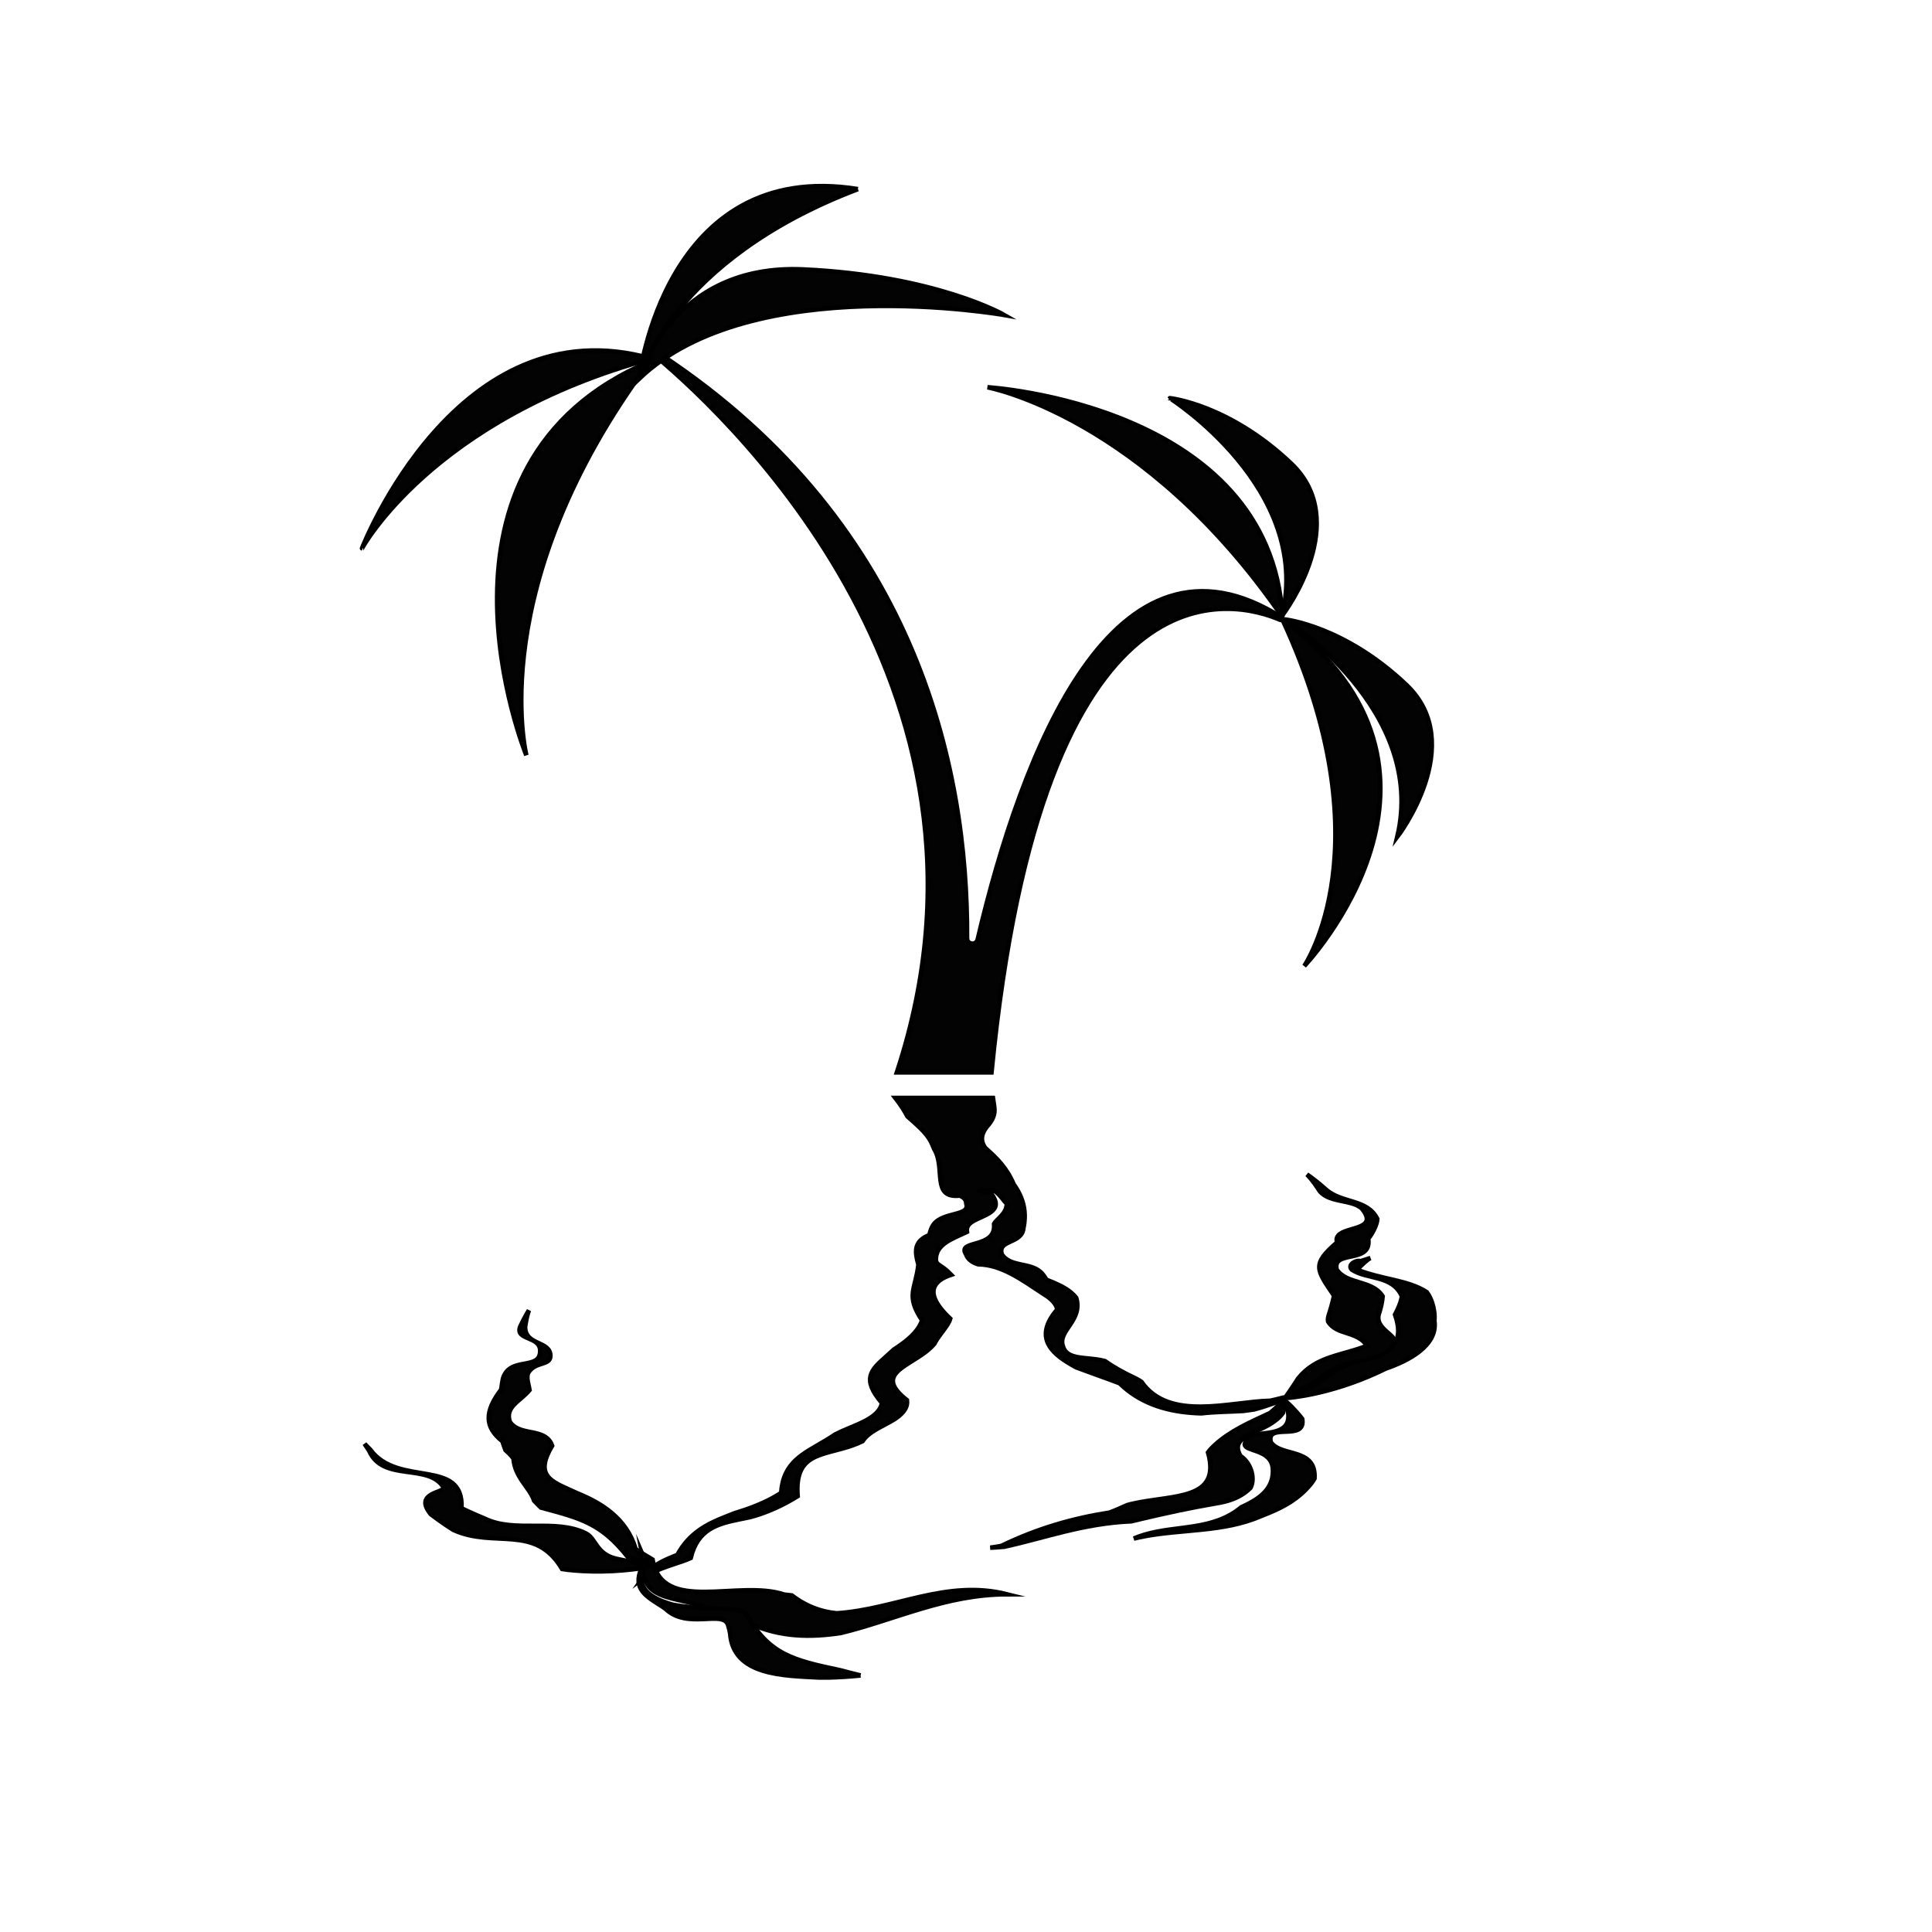 <?xml version="1.0" encoding="utf-8"?>
<!-- Generator: Adobe Illustrator 24.0.2, SVG Export Plug-In . SVG Version: 6.00 Build 0)  -->
<svg version="1.1" id="Capa_1" xmlns="http://www.w3.org/2000/svg" xmlns:xlink="http://www.w3.org/1999/xlink" x="0px" y="0px"
	 viewBox="0 0 425.2 425.2" style="enable-background:new 0 0 425.2 425.2;" xml:space="preserve">
<style type="text/css">
	.st0{fill:#040304;stroke:#000000;stroke-miterlimit:10;}
</style>
<g>
	<path class="st0" d="M197.39,236.01h20.82c11.28-115.44,53.94-103.77,63.57-99.58c0.32,0.14,0.62-0.34,0.32-0.52
		c-37.08-23.58-57.27,29.91-66.93,70.85c-0.33,1.38-2.35,1.15-2.34-0.27c0.18-37.62-11.18-92.72-69.96-130.1
		c-0.32-0.2-0.64,0.27-0.35,0.51C157.38,88.94,225.75,150.13,197.39,236.01z"/>
	<path class="st0" d="M140.68,83.33c0,0,6.98-25.39,36.13-24.03S221,69.32,221,69.32S165.59,59.52,140.68,83.33z"/>
	<path class="st0" d="M143.02,79.57c-36.75,49.31-27.18,86.65-27.18,86.65S89.64,102.01,143.02,79.57"/>
	<path class="st0" d="M143.35,78.93c-48.33,13.2-63.68,41.75-63.68,41.75S100.53,66.75,143.35,78.93"/>
	<path class="st0" d="M188.82,41.62c-41.24,15.63-48.14,41.7-48.14,41.7S146.2,34.78,188.82,41.62"/>
	<path class="st0" d="M282.19,135.43c0,0.01,0.01,0.02,0.01,0.01c0.7-0.93,15.36-20.73,1.95-33.44
		c-13.73-13.02-26.69-14.37-26.69-14.37S288.86,107.5,282.19,135.43z"/>
	<path class="st0" d="M307.52,184.18c0,0,15.71-20.46,1.97-33.47c-13.73-13.02-26.69-14.37-26.69-14.37S314.23,156.22,307.52,184.18
		z"/>
	<path class="st0" d="M282.24,135.8c-30.43-44.25-64.91-50.57-64.91-50.57S279.6,89.01,282.24,135.8"/>
	<path class="st0" d="M282.24,136.34c23.06,49.7,4.81,76.26,4.81,76.26S327.74,169.81,282.24,136.34"/>
	<path class="st0" d="M187.46,120.68"/>
	<path class="st0" d="M282.36,307.6c-0.37,0.1-0.79,0.22-1.26,0.33s-0.98,0.23-1.54,0.35c-8.81,0.19-22.21,4.65-28.33-4.14
		c-0.6-0.43-1.29-0.78-2-1.11c-2.11-1-4.15-2.14-6.06-3.48c-0.64-0.18-1.3-0.29-1.96-0.38c-3.3-0.45-6.61-0.19-7.31-2.98
		c-1.12-3.35,4.47-5.58,2.95-10.57c-0.34-0.43-0.73-0.82-1.18-1.19c-1.35-1.1-3.19-1.94-5.38-2.79c-0.43-0.75-0.85-1.31-1.33-1.73
		c-2.41-2.11-6.59-1.02-8.46-3.82c-1.12-3.35,4.47-2.23,4.74-5.86c0.16-0.7,0.24-1.37,0.27-2.03c0.1-2.18-0.4-4.16-1.49-6.11
		c-0.27-0.49-0.58-0.97-0.93-1.46c-1.48-3.52-3.71-5.75-6.23-7.96c-0.58-0.8-0.84-1.6-0.73-2.46c0.11-0.85,0.58-1.75,1.48-2.73
		c0.39-0.51,0.77-1.06,1-1.7c0.24-0.64,0.34-1.37,0.2-2.25c-0.1-0.62-0.19-1.25-0.28-1.89c0,0-13.74,0-19.24,0
		c-1.37,0-2.23,0-2.23,0c0.56,0.72,1.05,1.41,1.49,2.08c0.44,0.67,0.83,1.33,1.17,1.98c2.01,1.8,4.13,3.53,5.18,5.57
		c0.26,0.51,0.46,1.04,0.69,1.58c2.62,4.26-0.73,10.96,5.64,10.28c0.84,0.36,1.44,0.86,1.44,1.79c0.93,2.79-5.12,1.71-7.22,4.6
		c-0.42,0.58-0.68,1.32-0.92,2.31c-2.63,1.01-3.11,2.63-2.85,4.52c0.09,0.63,0.26,1.29,0.45,1.96c-0.63,5.59-2.87,6.7,0.81,12.27
		c-0.16,0.5-0.39,0.98-0.67,1.44c-1.13,1.85-3.16,3.46-5.54,4.99c-0.61,0.57-1.21,1.1-1.76,1.59c-3.35,2.97-5.36,4.91-0.86,10.18
		c-0.12,0.63-0.38,1.17-0.75,1.66c-1.84,2.43-6.15,3.51-9.5,5.23c-0.73,0.49-1.45,0.94-2.16,1.37c-4.96,2.97-9.3,4.68-9.78,11.52
		c-0.6,0.39-1.22,0.76-1.86,1.11c-2.56,1.4-5.42,2.47-8.41,3.37c-0.7,0.28-1.38,0.54-2.05,0.81c-4,1.58-7.88,3.52-10.52,8.35
		c-0.67,0.27-1.31,0.53-1.93,0.8c-2.47,1.07-4.45,2.31-5.94,4.54c2.79-2.09,6.02-2.88,9.03-3.95c0.6-0.21,1.2-0.44,1.77-0.7
		c1.52-6.4,5.95-7.55,10.9-8.55c0.71-0.14,1.43-0.28,2.16-0.44c2.96-0.79,5.81-1.98,8.5-3.46c0.67-0.37,1.33-0.76,1.98-1.16
		c-0.76-9.68,5.49-8.84,12.08-11.18c0.73-0.26,1.47-0.56,2.2-0.92c2.06-3.19,7.6-3.98,9.4-7.11c0.3-0.52,0.47-1.13,0.38-1.91
		c-7.14-5.59-0.34-7.15,4.24-10.73c0.65-0.51,1.26-1.07,1.79-1.69c0.72-1.45,1.92-2.73,2.8-4.1c0.29-0.46,0.55-0.92,0.69-1.42
		c-3.16-2.96-6.51-7.43,0.19-9.66c-1.12-1.12-1.12-1.12-2.65-2.17c-0.42-0.27-0.7-0.62-0.7-1.18c0-3.35,3.35-4.47,6.83-6.09
		c-0.09-0.67,0.06-1.19,0.44-1.63c1.57-1.81,7.1-2.22,5.67-5.54c-0.14-0.33-0.35-0.69-0.65-1.09c-0.02-0.17-6.72-1.29,0.35-0.92
		c0.43,0.23,0.81,0.54,1.16,0.89c0.7,0.7,1.26,1.54,1.81,2.09c0,1.12-0.56,1.95-1.19,2.65s-1.33,1.25-1.61,1.79
		c0.56,5.61-8.37,3.38-6.14,6.73c0.19,0.56,0.53,0.99,0.98,1.34c0.45,0.35,1.02,0.61,1.66,0.82c5.17,0.07,9.64,3.42,14.36,6.52
		c0.48,0.29,0.93,0.59,1.33,0.91c0.39,0.32,0.75,0.67,1.03,1.04c0.34,0.44,0.59,0.92,0.7,1.45c-4.67,5.47-2.12,8.87,1.96,11.48
		c0.68,0.43,1.4,0.85,2.15,1.26c2.46,0.93,4.89,1.78,7.26,2.65c0.79,0.29,1.58,0.58,2.35,0.88c4.3,4.21,9.78,6.02,15.72,6.49
		c0.74,0.06,1.49,0.1,2.25,0.12c2.94-0.35,6.29-0.35,9.24-0.53c0.78-0.1,1.56-0.21,2.33-0.32c0.72-0.19,1.44-0.4,2.18-0.63
		c1.46-0.46,2.96-1,4.48-1.62C282.97,307.81,282.68,307.5,282.36,307.6z"/>
	<path class="st0" d="M141.26,341.84c0,0,0.11,0.26,0.36,0.7c-1.5,10.57,7.43,8.34,14.48,11.59c0.52,0.21,1.07,0.41,1.62,0.6
		c1.01,0.35,2.07,0.67,3.19,0.96c0.56,0.15,1.14,0.28,1.73,0.41c6.62,3.72,13.27,4.34,19.95,3.61c0.83-0.09,1.67-0.2,2.51-0.33
		c11.96-2.92,23.12-8.51,36.52-8.51c-13.4-3.35-24.56,3.35-37.48,4.19c-0.87-0.08-1.71-0.22-2.54-0.41
		c-2.49-0.59-4.94-1.69-7.33-3.52c-0.55-0.07-1.11-0.13-1.67-0.19c-10.15-3.41-26.9,4.4-28.98-7.7
		C142.85,342.78,142.04,342.32,141.26,341.84z"/>
	<path class="st0" d="M143.6,344.27c-0.65-0.56-1.28-1.12-1.91-1.68c-0.62-0.56-1.23-1.11-1.8-1.69
		c-2.01-6.77-7.59-10.11-12.71-12.2c-0.76-0.36-1.5-0.68-2.21-1c-4.23-1.89-7.09-3.42-3.46-9.53c-0.25-0.69-0.61-1.2-1.05-1.59
		c-2.21-1.95-6.4-0.87-8.26-3.66c-1.12-3.35,2.23-4.47,4.34-6.99c-0.09-0.53-0.21-1.04-0.32-1.54c-0.17-0.77-0.26-1.52,0.01-2.23
		c1.55-2.64,4.9-1.52,4.9-3.76c0-3.35-5.58-2.23-5.56-6.38c0.11-0.79,0.24-1.46,0.36-2c0.25-1.08,0.48-1.65,0.48-1.65
		s-0.53,0.85-1.3,2.34c-0.19,0.37-0.39,0.79-0.61,1.24c-1.19,3.11,4.39,1.99,4.39,5.34c0,4.47-6.7,1.12-8.2,6.12
		c-0.15,0.79-0.28,1.59-0.39,2.41c-3.69,4.87-3.69,8.22,0.27,11.37c0.23,0.64,0.42,1.29,0.68,1.95c0.72,0.64,1.32,1.24,1.76,1.85
		c0.3,4.21,3.65,6.44,4.54,9.28c0.48,0.51,0.97,1.01,1.51,1.52c8.76,2.35,13.23,3.46,19.06,10.81c0.43,0.15,0.87,0.29,1.31,0.44
		C140.77,343.46,142.16,343.87,143.6,344.27"/>
	<path class="st0" d="M143.93,344.68c-2.45-0.43-4.82-0.89-7.1-1.37c-0.46-0.1-0.91-0.19-1.36-0.29c-4.29-1.07-4.29-4.42-6.52-5.54
		c-6.7-3.35-15.63,0-22.25-3.25c-0.59-0.25-1.17-0.49-1.73-0.73s-1.11-0.49-1.65-0.73c-0.61-0.27-1.2-0.55-1.76-0.83
		c0.59-11.2-13.93-4.5-20.05-12.87c-0.87-0.85-1.27-1.32-1.27-1.32s0.33,0.54,0.99,1.5c3.05,7.07,13.1,2.6,16.45,8.18
		c0,1.12-6.7,1.12-2.87,5.82c0.53,0.4,1.07,0.81,1.63,1.21c0.53,0.38,1.07,0.76,1.62,1.13c0.55,0.37,1.12,0.74,1.7,1.11
		c9.08,4.14,18.01-1.44,23.96,8.61c0.85,0.13,1.72,0.24,2.62,0.31C131.74,346.07,137.59,345.84,143.93,344.68"/>
	<path class="st0" d="M189.4,368.74c-0.75-0.18-1.48-0.37-2.21-0.55c-0.72-0.19-1.44-0.38-2.16-0.57
		c-10.31-2.21-15.89-3.33-20.99-12.77c-0.6-0.2-1.23-0.35-1.87-0.47c-3.89-0.69-8.61-0.13-14.15-1.22c-0.69-0.2-1.37-0.42-2.01-0.66
		c-3.84-1.47-6.45-3.94-3.94-9.1c-0.26-0.5-0.48-0.88-0.61-1.14c-0.13-0.26-0.19-0.4-0.19-0.4s0.04,0.22,0.13,0.61
		s0.24,0.98,0.27,1.77c-2.83,5,0.23,6.87,3.28,8.82c0.51,0.32,1.02,0.65,1.5,0.99c4.84,4.67,12.66,0.2,13.77,3.55
		c0.19,0.56,0.34,1.18,0.47,1.87c0.65,9.3,11.81,9.3,19.43,9.71c0.72,0.01,1.45,0.02,2.2,0.01
		C184.55,369.13,186.91,369,189.4,368.74"/>
	<path class="st0" d="M282.78,308.24c0-0.01,0.01-0.01,0.01-0.01c0.18,0.15,1.22,1.06,2.49,2.47c0.42,0.47,0.87,1,1.31,1.57
		c0.9,5.12-8.03,0.65-6.91,5.12c2.23,3.35,10.05,1.12,9.62,8.01c-0.22,0.39-0.47,0.77-0.77,1.15c-2.75,3.35-5.96,5.04-9.28,6.42
		c-0.66,0.28-1.34,0.54-2.03,0.82c-7.99,3.39-17.1,2.74-25.44,4.33c-0.76,0.14-1.51,0.31-2.25,0.49c0.78-0.33,1.57-0.61,2.37-0.85
		c7.21-2.13,15.06-0.84,21.29-6.04c0.65-0.3,1.29-0.61,1.89-0.93c3.03-1.64,5.37-3.85,5.04-7.71c-0.08-0.77-0.33-1.37-0.69-1.85
		c-1.78-2.43-6.28-1.96-5.35-3.83c0-3.35,10.05,0,9.46-6.2c-0.07-0.48-0.17-0.97-0.3-1.46S282.96,308.74,282.78,308.24z"/>
	<path class="st0" d="M301.61,276.87c-0.72,0.33-1.84,1.44-2.95,2.56c5.58,2.23,11.16,2.23,15.36,4.96c0.56,0.77,0.9,1.54,1.16,2.31
		c0.21,0.64,0.36,1.3,0.45,1.96c0.09,0.66,0.11,1.33,0.05,2.01c0.84,5.51-5.86,8.86-10.69,10.53c-0.56,0.28-1.11,0.54-1.66,0.79
		c-10.95,5.06-19.94,5.66-19.94,5.66s2.6-1.06,6.15-3c0.71-0.39,1.46-0.81,2.23-1.27c5.77-6.08,19.16-2.73,15.26-14.06
		c0.23-0.43,0.44-0.87,0.64-1.31s0.38-0.89,0.53-1.34c0.14-0.45,0.26-0.9,0.35-1.36c-2.09-4.77-7.68-3.65-11.03-5.88
		c-1.12-1.12,1.12-2.23,1.89-1.85C300.09,277.35,300.83,277.11,301.61,276.87z"/>
	<path class="st0" d="M282.82,308c-0.72,0.68-1.45,1.35-2.18,2c-0.36,0.33-0.73,0.65-1.1,0.97c-4.6,2.15-8.71,3.89-12.24,7.11
		c-0.5,0.46-1,0.95-1.43,1.57c2.98,10.59-7.6,9.3-16.4,11.25c-0.46,0.1-0.92,0.21-1.37,0.34c-0.64,0.29-1.28,0.58-1.92,0.85
		c-0.65,0.28-1.3,0.55-2,0.81c-8.04,1.25-15.85,3.48-23.78,7.32c-0.52,0.11-0.98,0.18-1.35,0.24c-0.74,0.12-1.13,0.16-1.13,0.16
		s0.5-0.02,1.42-0.08c0.46-0.03,1.02-0.07,1.66-0.13c8.45-1.81,17.38-5.16,27.96-5.6c0.77-0.19,1.54-0.37,2.31-0.55
		c5.36-1.27,10.71-2.42,16.04-3.34c0.73-0.11,1.45-0.25,2.15-0.42c2.11-0.52,4.09-1.39,5.76-3.06c1.12-2.23,0-5.58-2.22-7
		c-0.42-0.74-0.6-1.36-0.58-1.9c0.1-3.23,7.1-3.61,9.95-7.62c0.11-0.47,0.2-0.95,0.28-1.44C282.72,309,282.78,308.5,282.82,308"/>
	<path class="st0" d="M282.82,307.65c0.35-0.49,0.69-0.97,1.02-1.45c0.33-0.48,0.65-0.95,0.96-1.43c0.31-0.47,0.62-0.94,0.92-1.42
		c4-4.95,9.58-4.95,15.16-7.18c-2.23-3.35-6.7-2.23-8.59-5.34c-0.11-0.56,0.06-1.12,0.24-1.67c0.17-0.55,0.34-1.09,0.49-1.63
		c0.22-0.8,0.42-1.59,0.59-2.36c-3.88-5.75-5-6.86,0.66-11.73c-0.2-0.68-0.05-1.18,0.3-1.57c1.79-1.96,8.92-1.19,5.2-5.84
		c-2.23-2.23-7.82-1.12-9.67-4.42c-0.27-0.42-0.53-0.8-0.77-1.13c-0.97-1.33-1.69-2.01-1.69-2.01s1.13,0.77,2.8,2.14
		c0.42,0.34,0.87,0.73,1.35,1.16c3.51,3.15,9.09,2.03,11.33,6.49c0,0.56-0.28,1.4-0.67,2.22c-0.39,0.82-0.89,1.63-1.33,2.13
		c0.88,5.7-8.05,2.35-6.93,6.81c2.23,3.35,7.82,2.23,10.11,5.88c-0.06,0.61-0.15,1.22-0.28,1.83c-0.12,0.56-0.27,1.13-0.45,1.7
		c-1.56,3.99,5.14,5.11,2.91,7.34c-3.35,4.47-11.16,2.23-15.97,7.28c-0.45,0.29-0.91,0.57-1.38,0.85
		C287.23,305.44,285.14,306.55,282.82,307.65"/>
	<path class="st0" d="M188.04,317.75"/>
</g>
</svg>
